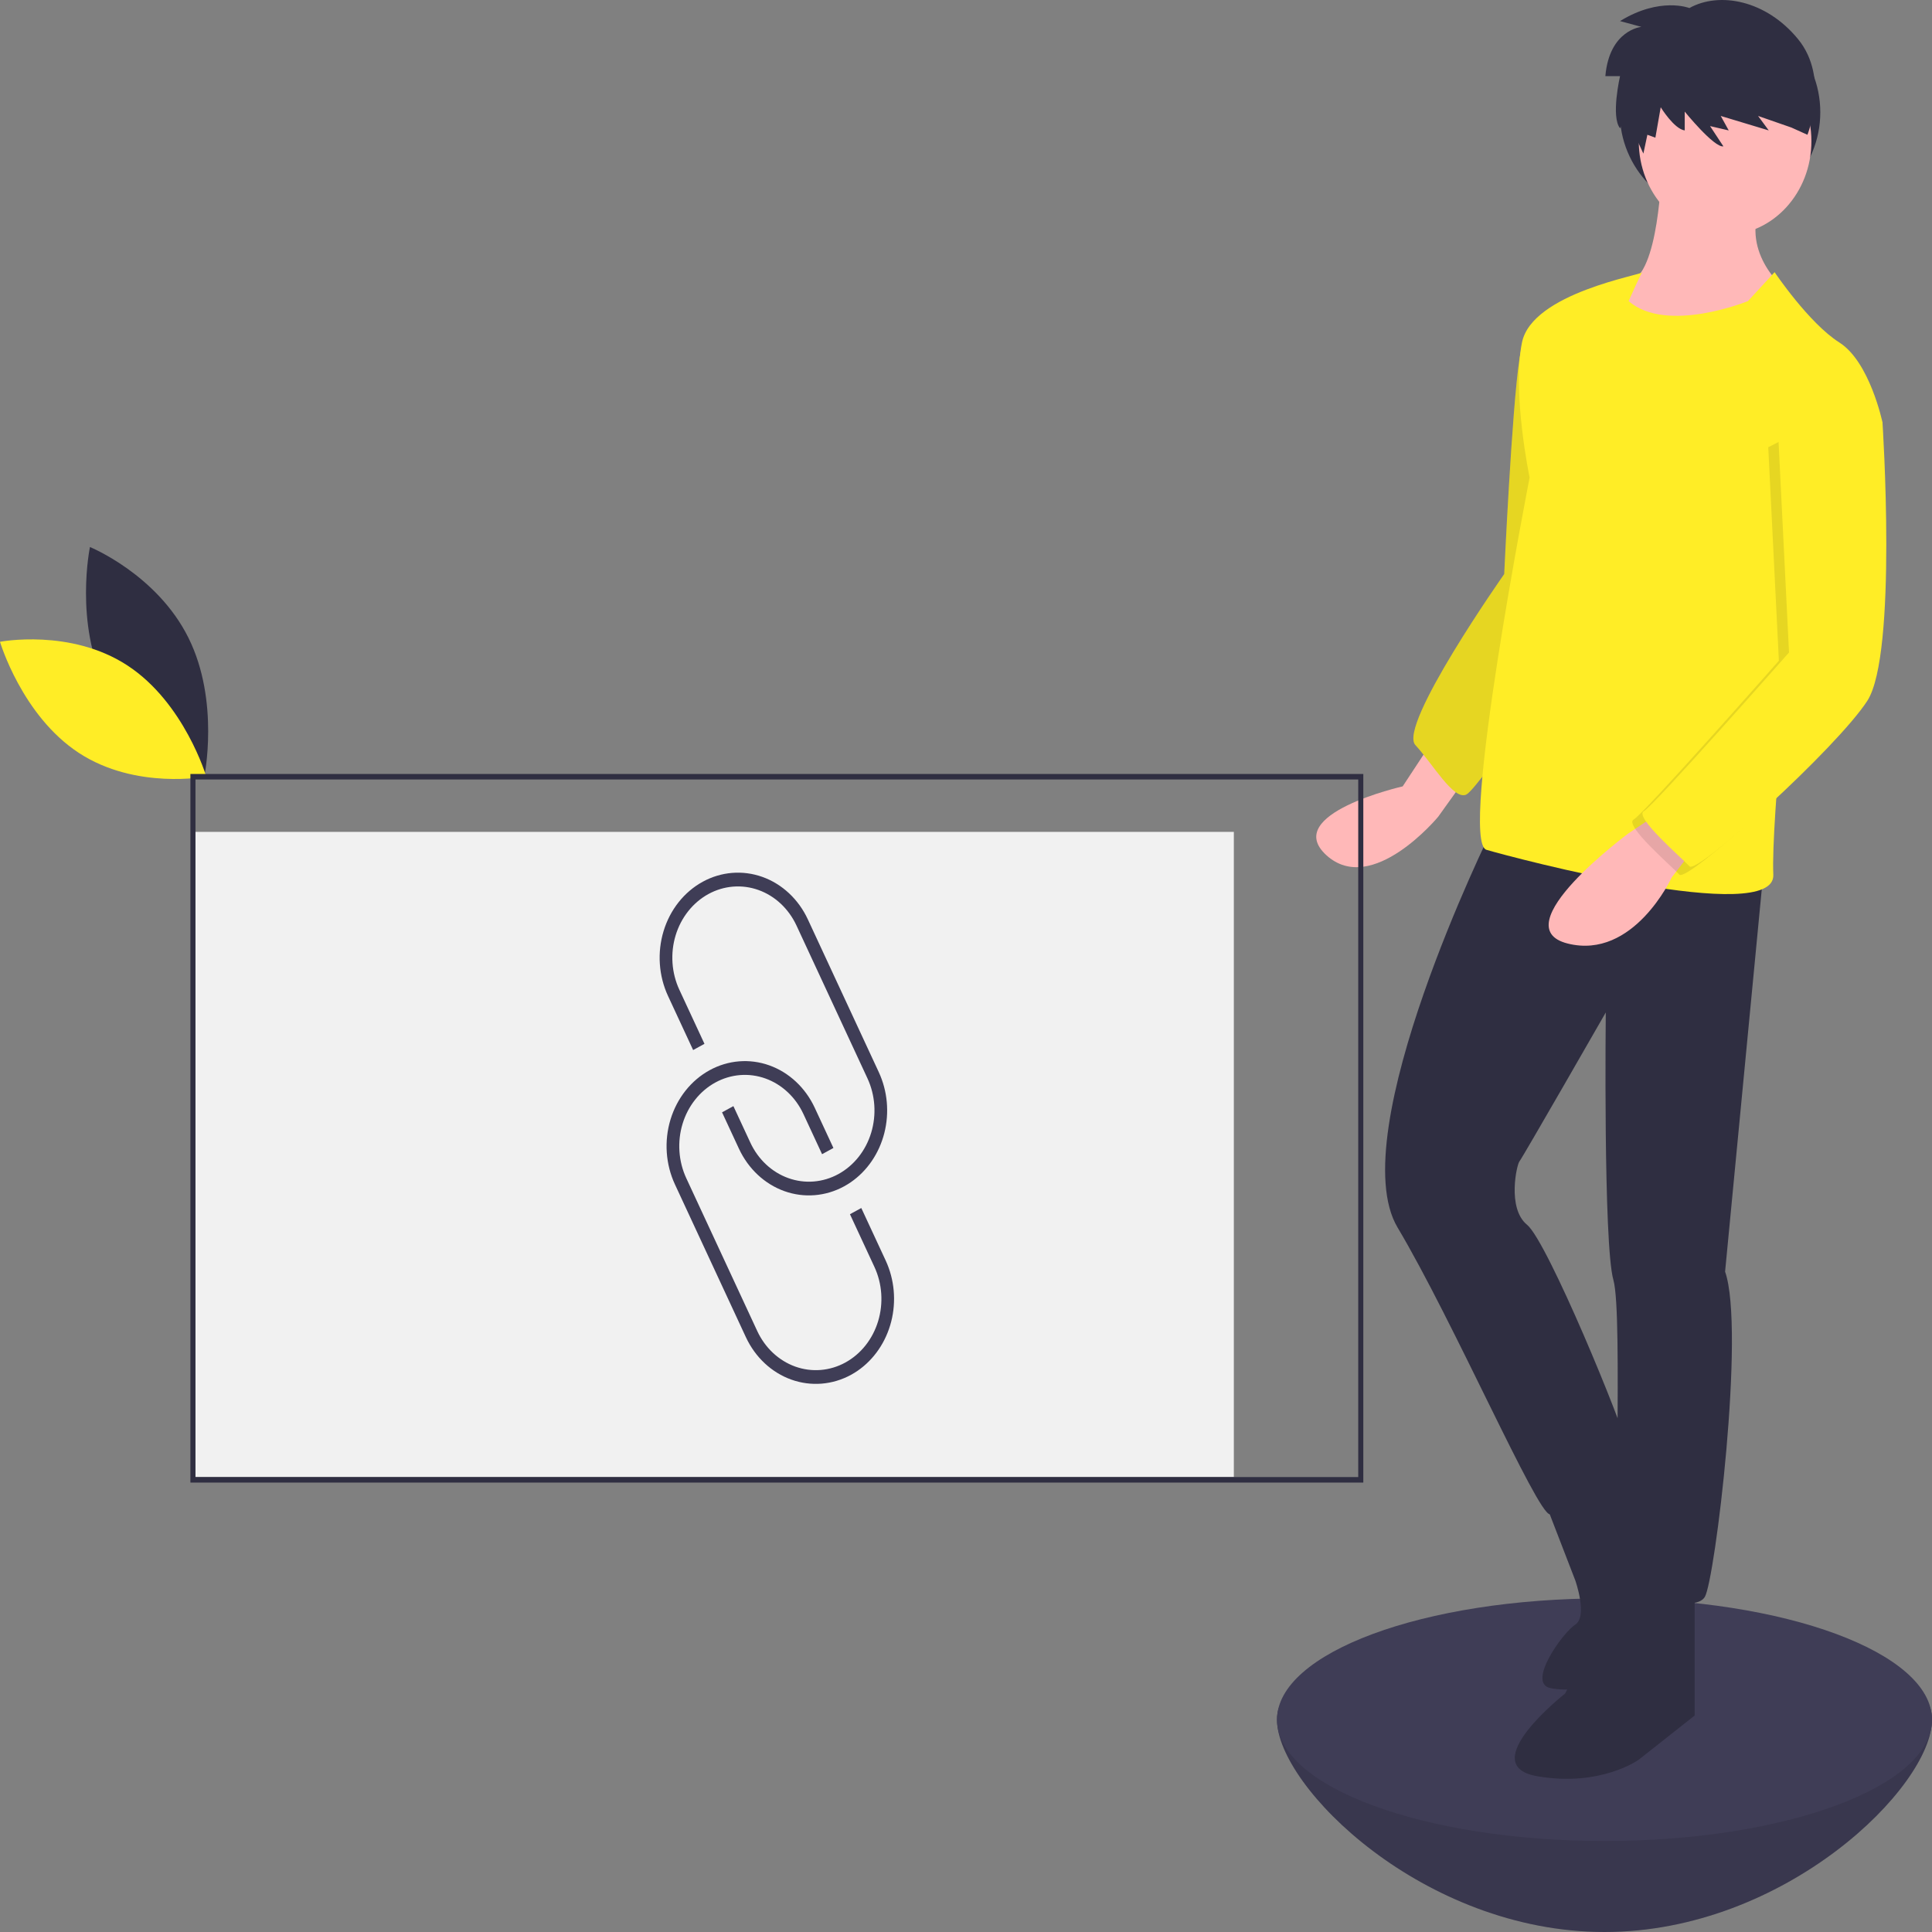 <svg width="200" height="200" viewBox="0 0 200 200" fill="none" xmlns="http://www.w3.org/2000/svg">
<rect x="0" y="0" width="200" height="200" fill="#808080" stroke="none"/>
<g clip-path="url(#clip0)">
<path d="M10.942 71.049C14.208 77.628 21.141 80.452 21.141 80.452C21.141 80.452 22.777 72.61 19.511 66.031C16.244 59.452 9.312 56.628 9.312 56.628C9.312 56.628 7.676 64.47 10.942 71.049Z" fill="#2F2E41"/>
<path d="M13.187 68.885C19.084 72.738 21.355 80.391 21.355 80.391C21.355 80.391 14.065 81.797 8.168 77.944C2.271 74.091 0 66.438 0 66.438C0 66.438 7.29 65.031 13.187 68.885Z" fill="#FFED26"/>
<path d="M200 178.022C200 184.958 184.821 200 166.097 200C147.373 200 132.194 184.958 132.194 178.022C132.194 171.086 147.373 174.883 166.097 174.883C184.821 174.883 200 171.086 200 178.022Z" fill="#3F3D56"/>
<path opacity="0.1" d="M200 178.022C200 184.958 184.821 200 166.097 200C147.373 200 132.194 184.958 132.194 178.022C132.194 171.086 147.373 174.883 166.097 174.883C184.821 174.883 200 171.086 200 178.022Z" fill="black"/>
<path d="M166.097 190.581C184.821 190.581 200 184.958 200 178.022C200 171.086 184.821 165.464 166.097 165.464C147.373 165.464 132.194 171.086 132.194 178.022C132.194 184.958 147.373 190.581 166.097 190.581Z" fill="#3F3D56"/>
<path d="M127.727 86.115H19.974V152.905H127.727V86.115Z" fill="#F1F1F1"/>
<path d="M178.055 22.18C183.788 22.18 188.436 17.452 188.436 11.62C188.436 5.787 183.788 1.059 178.055 1.059C172.322 1.059 167.674 5.787 167.674 11.62C167.674 17.452 172.322 22.18 178.055 22.18Z" fill="#2F2E41"/>
<path d="M147.832 77.41L145.204 81.406C145.204 81.406 132.589 84.26 137.319 88.542C142.05 92.823 148.883 84.546 148.883 84.546L152.562 79.408L147.832 77.41Z" fill="#FFB8B8"/>
<path d="M161.498 32.028C161.498 32.028 158.081 32.028 157.293 37.165C156.505 42.303 155.716 59.428 155.716 59.428C155.716 59.428 144.678 75.127 146.518 77.125C148.357 79.123 150.46 82.833 151.774 82.262C153.088 81.692 164.389 64.851 164.389 64.851L161.498 32.028Z" fill="#FFED26"/>
<path opacity="0.1" d="M161.498 32.028C161.498 32.028 158.081 32.028 157.293 37.165C156.505 42.303 155.716 59.428 155.716 59.428C155.716 59.428 144.678 75.127 146.518 77.125C148.357 79.123 150.46 82.833 151.774 82.262C153.088 81.692 164.389 64.851 164.389 64.851L161.498 32.028Z" fill="black"/>
<path d="M172.01 17.471C172.01 17.471 171.748 28.602 168.594 29.173C165.44 29.744 166.491 33.455 166.491 33.455C166.491 33.455 176.741 40.019 183.574 33.455L184.888 30.03C184.888 30.03 180.158 26.319 182.26 21.181L172.01 17.471Z" fill="#FFB8B8"/>
<path d="M154.402 85.973C154.402 85.973 138.896 117.37 144.678 127.074C150.46 136.778 159.133 156.758 160.447 156.758C161.761 156.758 169.12 152.762 168.594 150.193C168.068 147.625 160.184 128.501 158.081 126.789C155.979 125.076 157.03 120.509 157.293 120.224C157.556 119.938 166.229 104.811 166.229 104.811C166.229 104.811 165.966 128.787 167.017 132.497C168.068 136.208 166.754 162.752 168.068 163.894C169.382 165.035 175.427 167.033 176.478 165.321C177.53 163.608 180.683 137.635 178.581 131.641L182.523 90.54L154.402 85.973Z" fill="#2F2E41"/>
<path d="M168.594 162.181L162.024 175.311C162.024 175.311 152.562 182.732 159.133 183.874C165.703 185.015 169.645 182.161 169.645 182.161L175.427 177.594V164.465L168.594 162.181Z" fill="#2F2E41"/>
<path d="M159.658 154.76L163.075 163.608C163.075 163.608 164.389 167.319 163.075 168.175C161.761 169.031 158.081 174.169 160.447 174.74C160.923 174.841 161.406 174.893 161.891 174.896C163.861 174.932 165.817 174.535 167.641 173.728C169.466 172.922 171.121 171.723 172.508 170.204L174.639 167.89C174.639 167.89 167.34 149.637 167.442 149.773C167.543 149.908 159.658 154.76 159.658 154.76Z" fill="#2F2E41"/>
<path d="M178.581 24.321C183.516 24.321 187.516 19.976 187.516 14.617C187.516 9.257 183.516 4.912 178.581 4.912C173.646 4.912 169.645 9.257 169.645 14.617C169.645 19.976 173.646 24.321 178.581 24.321Z" fill="#FFB8B8"/>
<path d="M183.706 28.174L180.946 31.171C180.946 31.171 172.536 34.596 168.594 31.171C168.594 31.171 170.039 27.889 170.039 28.174C170.039 28.46 158.607 30.315 157.556 35.453C156.505 40.59 158.344 49.438 158.344 49.438C158.344 49.438 150.986 87.115 153.876 87.971C156.767 88.827 183.837 95.963 183.574 90.54C183.311 85.117 185.677 62.853 185.677 62.853L194.875 43.73C194.875 43.73 193.561 37.451 190.407 35.453C187.254 33.455 183.706 28.174 183.706 28.174Z" fill="#FFED26"/>
<path d="M172.011 83.975L168.594 86.258C168.594 86.258 155.453 95.963 162.287 97.675C169.12 99.388 173.062 90.825 173.062 90.825L175.69 87.4L172.011 83.975Z" fill="#FFB8B8"/>
<path opacity="0.1" d="M191.459 42.017L193.824 44.586C193.824 44.586 195.401 68.562 192.247 73.414C189.093 78.266 174.639 91.396 173.85 90.54C173.062 89.683 168.068 85.402 169.12 84.831C170.171 84.26 184.148 68.399 184.148 68.399L183.049 46.299L191.459 42.017Z" fill="black"/>
<path d="M192.51 41.161L194.875 43.73C194.875 43.73 196.452 67.706 193.298 72.558C190.145 77.41 175.69 90.54 174.901 89.683C174.113 88.827 169.12 84.546 170.171 83.975C171.222 83.404 185.199 67.543 185.199 67.543L184.1 45.443L192.51 41.161Z" fill="#FFED26"/>
<path d="M174.885 0.832C174.885 0.832 171.848 -0.367 167.706 2.182L169.915 2.781C169.915 2.781 166.601 3.081 166.187 7.88H167.706C167.706 7.88 166.739 12.078 167.706 13.278L168.327 12.003L170.122 15.902L170.536 13.952L171.365 14.252L171.917 11.103C171.917 11.103 173.298 13.352 174.402 13.502V11.553C174.402 11.553 177.44 15.302 178.406 15.152L177.025 13.053L178.958 13.502L178.13 12.003L183.1 13.502L181.996 12.003L185.447 13.203L187.104 13.952C187.104 13.952 189.451 8.104 186.138 4.056C182.824 0.007 177.992 -0.892 174.885 0.832Z" fill="#2F2E41"/>
<path d="M88.068 122.388C87.847 122.539 87.619 122.679 87.383 122.809C85.463 123.857 83.238 124.036 81.197 123.306C79.156 122.575 77.465 120.996 76.495 118.913L74.747 115.148L75.921 114.505L77.669 118.27C78.07 119.136 78.624 119.907 79.3 120.539C79.976 121.172 80.76 121.654 81.607 121.957C82.455 122.261 83.349 122.38 84.238 122.308C85.128 122.236 85.996 121.975 86.793 121.538C87.589 121.102 88.299 120.499 88.881 119.765C89.463 119.031 89.906 118.179 90.185 117.259C90.464 116.338 90.573 115.367 90.507 114.401C90.44 113.435 90.199 112.492 89.797 111.627L82.455 95.817C82.053 94.952 81.498 94.181 80.823 93.549C80.147 92.917 79.363 92.436 78.516 92.133C77.669 91.83 76.775 91.711 75.886 91.783C74.996 91.855 74.129 92.116 73.332 92.552C72.536 92.989 71.827 93.591 71.245 94.325C70.663 95.059 70.219 95.91 69.94 96.83C69.661 97.75 69.552 98.721 69.618 99.687C69.684 100.652 69.925 101.595 70.327 102.46L72.926 108.057L71.753 108.7L69.153 103.102C68.186 101.018 68.021 98.601 68.694 96.384C69.367 94.167 70.823 92.332 72.742 91.28C74.661 90.229 76.886 90.049 78.927 90.779C80.969 91.51 82.66 93.09 83.628 95.174L90.97 110.985C91.877 112.938 92.082 115.187 91.545 117.295C91.009 119.403 89.769 121.218 88.068 122.388Z" fill="#3F3D56"/>
<path d="M88.778 141.903C88.56 142.052 88.335 142.191 88.101 142.319C86.181 143.368 83.956 143.546 81.915 142.816C79.874 142.086 78.183 140.506 77.213 138.423L69.871 122.612C68.903 120.528 68.737 118.111 69.41 115.894C70.083 113.676 71.539 111.84 73.459 110.788C75.378 109.737 77.603 109.557 79.645 110.288C81.687 111.018 83.378 112.6 84.346 114.685L86.275 118.838L85.101 119.481L83.172 115.327C82.771 114.462 82.216 113.692 81.54 113.06C80.865 112.428 80.081 111.946 79.234 111.643C78.387 111.34 77.493 111.221 76.604 111.293C75.714 111.365 74.847 111.627 74.05 112.063C73.254 112.499 72.544 113.101 71.963 113.835C71.38 114.569 70.937 115.42 70.658 116.34C70.379 117.26 70.27 118.231 70.336 119.197C70.402 120.163 70.643 121.105 71.045 121.97L78.387 137.781C78.788 138.646 79.342 139.417 80.018 140.05C80.694 140.682 81.478 141.164 82.325 141.468C83.172 141.771 84.067 141.89 84.956 141.818C85.846 141.746 86.714 141.485 87.511 141.048C88.307 140.612 89.017 140.01 89.599 139.275C90.181 138.541 90.624 137.689 90.903 136.769C91.182 135.849 91.291 134.878 91.225 133.911C91.158 132.945 90.917 132.003 90.514 131.138L87.987 125.696L89.161 125.053L91.688 130.495C92.593 132.45 92.796 134.7 92.258 136.809C91.72 138.917 90.48 140.733 88.778 141.903Z" fill="#3F3D56"/>
<path d="M141.13 153.476H19.711V80.122H141.13V153.476ZM20.236 152.905H140.604V80.692H20.236V152.905Z" fill="#2F2E41"/>
</g>
<defs>
<clipPath id="clip0">
<rect width="200" height="200" fill="white"/>
</clipPath>
</defs>
</svg>
